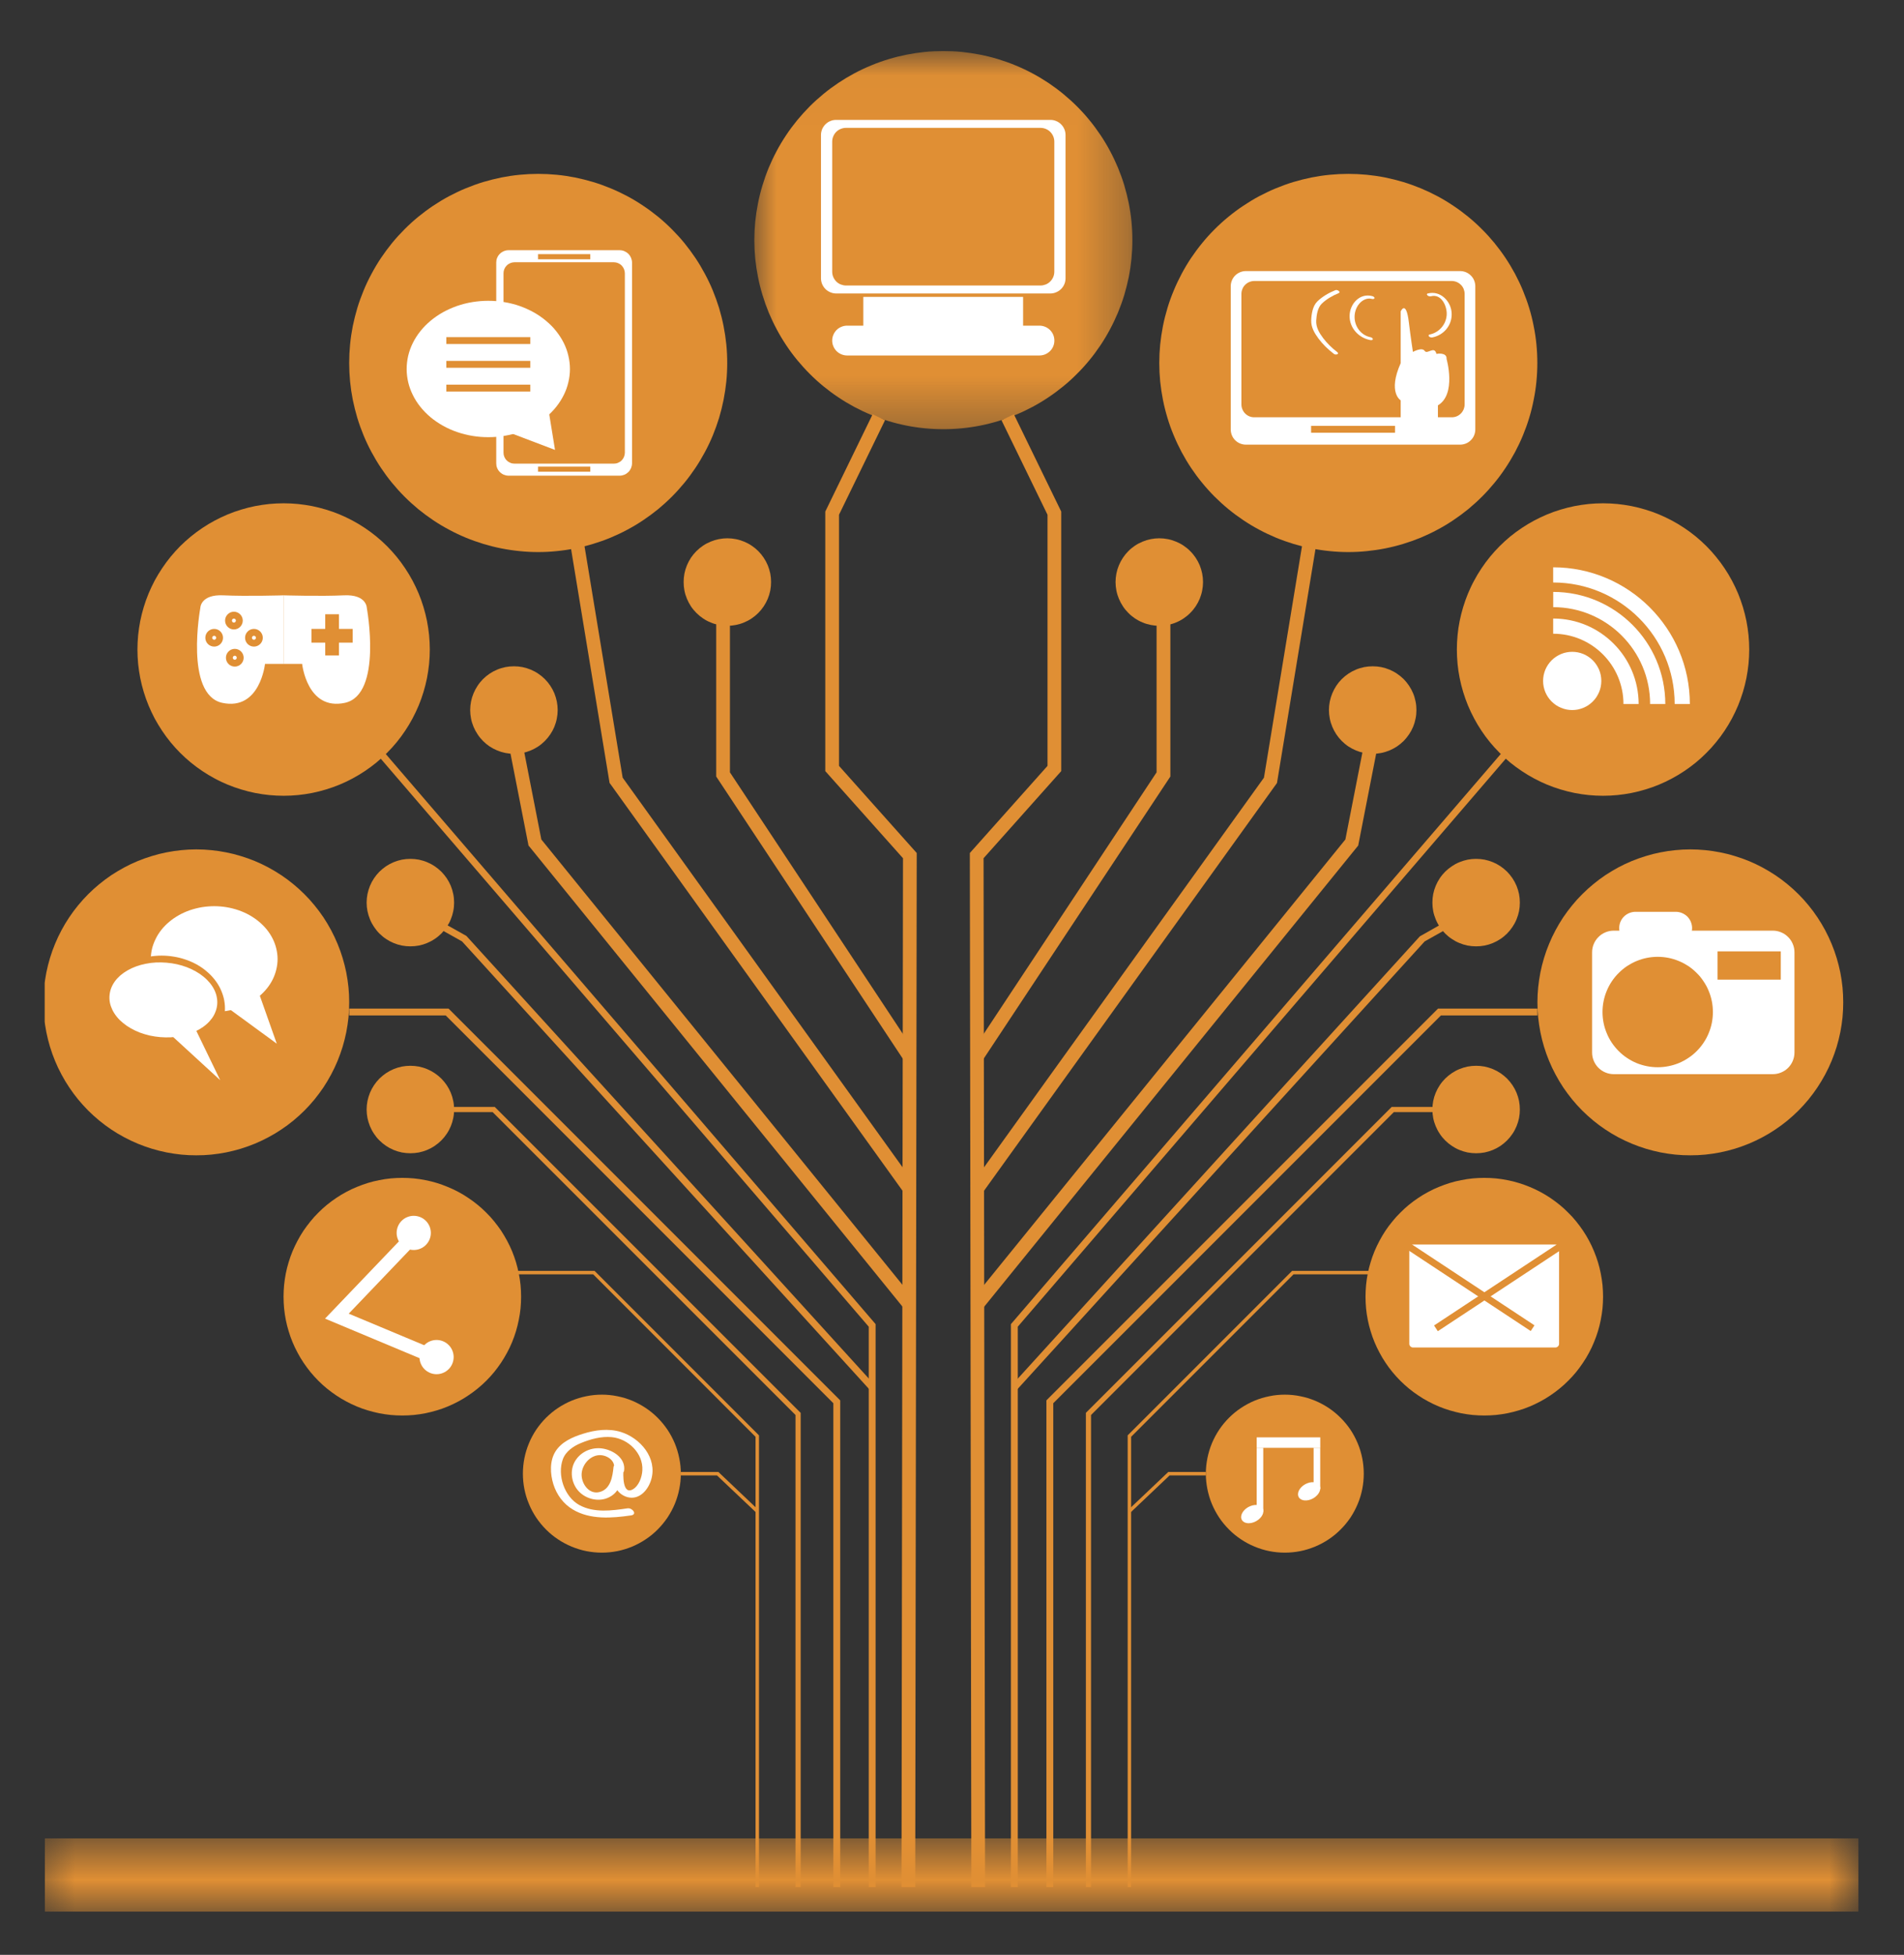 <svg width="38" height="39" viewBox="0 0 38 39" fill="none" xmlns="http://www.w3.org/2000/svg">
<rect x="0" y="0" width="38" height="39" fill="#333333" stroke="none"/>
<g clip-path="url(#clip0_338_622)">
<path d="M29.994 14.994L20.176 26.417V37.647H20.313V26.468L30.098 15.083L29.994 14.994Z" fill="#E08F34"/>
<path d="M30.684 20.122H28.7L20.884 27.938V37.647H21.021V27.995L28.758 20.259H30.684V20.122Z" fill="#E08F34"/>
<path d="M28.866 22.084H27.775L21.672 28.187V37.646H21.775V28.23L27.818 22.187H28.866V22.084Z" fill="#E08F34"/>
<path d="M27.532 25.355H25.787L22.506 28.636V37.647H22.575V28.665L25.816 25.424H27.532V25.355Z" fill="#E08F34"/>
<path d="M24.067 29.366H23.317L22.517 30.125L22.564 30.174L23.343 29.435H24.067V29.366Z" fill="#E08F34"/>
<path d="M28.907 18.358L28.338 18.68L20.195 27.634L20.296 27.726L28.433 18.782L28.974 18.478L28.907 18.358Z" fill="#E08F34"/>
<path d="M27.263 14.644L26.851 16.748L19.388 25.946L19.602 26.119L27.107 16.869L27.532 14.696L27.263 14.644Z" fill="#E08F34"/>
<path d="M20.235 8.265L19.988 8.384L20.906 10.269V15.28L19.356 17.018V17.07L19.386 37.646H19.66L19.63 17.122L21.18 15.384V10.206L20.235 8.265Z" fill="#E08F34"/>
<path d="M23.358 11.857H23.083V15.409L19.385 21.001L19.612 21.152L23.358 15.492V11.857Z" fill="#E08F34"/>
<path d="M26.015 10.716L25.226 15.515L19.383 23.645L19.604 23.805L25.486 15.621L26.286 10.761L26.015 10.716Z" fill="#E08F34"/>
<path d="M27.218 29.4C27.218 29.503 27.208 29.606 27.188 29.708C27.168 29.809 27.138 29.908 27.098 30.003C27.058 30.099 27.01 30.189 26.953 30.276C26.895 30.361 26.83 30.441 26.756 30.514C26.683 30.588 26.604 30.653 26.518 30.71C26.432 30.768 26.341 30.816 26.245 30.856C26.15 30.895 26.051 30.926 25.95 30.946C25.848 30.966 25.746 30.976 25.642 30.976C25.539 30.976 25.436 30.966 25.335 30.946C25.234 30.926 25.135 30.895 25.039 30.856C24.944 30.816 24.853 30.768 24.767 30.71C24.681 30.653 24.601 30.588 24.528 30.514C24.455 30.441 24.389 30.361 24.332 30.276C24.275 30.189 24.226 30.099 24.186 30.003C24.147 29.908 24.117 29.809 24.097 29.708C24.077 29.606 24.066 29.503 24.066 29.4C24.066 29.297 24.077 29.194 24.097 29.093C24.117 28.991 24.147 28.893 24.186 28.797C24.226 28.701 24.275 28.61 24.332 28.524C24.389 28.439 24.455 28.359 24.528 28.286C24.601 28.213 24.681 28.147 24.767 28.09C24.853 28.033 24.944 27.984 25.039 27.944C25.135 27.905 25.234 27.875 25.335 27.855C25.436 27.834 25.539 27.824 25.642 27.824C25.746 27.824 25.848 27.834 25.95 27.855C26.051 27.875 26.15 27.905 26.245 27.944C26.341 27.984 26.432 28.033 26.518 28.09C26.604 28.147 26.683 28.213 26.756 28.286C26.83 28.359 26.895 28.439 26.953 28.524C27.01 28.61 27.058 28.701 27.098 28.797C27.138 28.893 27.168 28.991 27.188 29.093C27.208 29.194 27.218 29.297 27.218 29.4Z" fill="#E08F34"/>
<path d="M31.994 25.87C31.994 25.947 31.99 26.025 31.983 26.102C31.975 26.179 31.963 26.256 31.948 26.332C31.933 26.408 31.915 26.483 31.892 26.558C31.869 26.632 31.843 26.705 31.813 26.777C31.784 26.849 31.751 26.919 31.714 26.987C31.677 27.056 31.638 27.122 31.594 27.186C31.551 27.251 31.505 27.314 31.456 27.374C31.407 27.433 31.355 27.491 31.299 27.546C31.245 27.601 31.187 27.653 31.127 27.702C31.067 27.751 31.005 27.797 30.941 27.84C30.876 27.884 30.809 27.924 30.741 27.96C30.672 27.997 30.602 28.03 30.531 28.06C30.459 28.09 30.386 28.116 30.311 28.138C30.237 28.16 30.162 28.179 30.086 28.195C30.009 28.21 29.933 28.221 29.856 28.229C29.778 28.236 29.701 28.24 29.623 28.24C29.546 28.24 29.468 28.236 29.391 28.229C29.314 28.221 29.237 28.21 29.161 28.195C29.085 28.179 29.009 28.16 28.935 28.138C28.861 28.116 28.788 28.09 28.716 28.06C28.644 28.03 28.574 27.997 28.506 27.96C28.437 27.924 28.371 27.884 28.306 27.84C28.241 27.797 28.179 27.751 28.119 27.702C28.06 27.653 28.002 27.601 27.947 27.546C27.892 27.491 27.84 27.433 27.791 27.374C27.741 27.314 27.695 27.251 27.652 27.186C27.609 27.122 27.569 27.056 27.533 26.987C27.496 26.919 27.463 26.849 27.433 26.777C27.403 26.705 27.377 26.632 27.355 26.558C27.332 26.483 27.313 26.408 27.298 26.332C27.283 26.256 27.271 26.179 27.264 26.102C27.257 26.025 27.253 25.947 27.253 25.87C27.253 25.792 27.257 25.715 27.264 25.637C27.271 25.56 27.283 25.483 27.298 25.407C27.313 25.331 27.332 25.256 27.355 25.181C27.377 25.107 27.403 25.034 27.433 24.962C27.463 24.891 27.496 24.821 27.533 24.752C27.569 24.684 27.609 24.617 27.652 24.552C27.695 24.488 27.741 24.426 27.791 24.366C27.84 24.305 27.892 24.248 27.947 24.194C28.002 24.138 28.06 24.086 28.119 24.037C28.179 23.988 28.241 23.942 28.306 23.899C28.371 23.855 28.437 23.815 28.506 23.779C28.574 23.742 28.644 23.709 28.716 23.68C28.788 23.65 28.861 23.624 28.935 23.601C29.009 23.578 29.085 23.559 29.161 23.545C29.237 23.529 29.314 23.518 29.391 23.51C29.468 23.503 29.546 23.499 29.623 23.499C29.701 23.499 29.778 23.503 29.856 23.51C29.933 23.518 30.009 23.529 30.086 23.545C30.162 23.559 30.237 23.578 30.311 23.601C30.386 23.624 30.459 23.65 30.531 23.68C30.602 23.709 30.672 23.742 30.741 23.779C30.809 23.815 30.876 23.855 30.941 23.899C31.005 23.942 31.067 23.988 31.127 24.037C31.187 24.086 31.245 24.138 31.299 24.194C31.355 24.248 31.407 24.305 31.456 24.366C31.505 24.426 31.551 24.488 31.594 24.552C31.638 24.617 31.677 24.684 31.714 24.752C31.751 24.821 31.784 24.891 31.813 24.962C31.843 25.034 31.869 25.107 31.892 25.181C31.915 25.256 31.933 25.331 31.948 25.407C31.963 25.483 31.975 25.56 31.983 25.637C31.99 25.715 31.994 25.792 31.994 25.87Z" fill="#E08F34"/>
<path d="M36.787 19.998C36.787 20.098 36.782 20.197 36.773 20.297C36.763 20.396 36.748 20.495 36.729 20.593C36.709 20.691 36.685 20.788 36.656 20.884C36.627 20.979 36.593 21.073 36.555 21.166C36.517 21.258 36.474 21.348 36.427 21.436C36.38 21.524 36.328 21.61 36.273 21.693C36.218 21.776 36.158 21.856 36.095 21.934C36.032 22.011 35.964 22.085 35.894 22.156C35.823 22.227 35.749 22.293 35.672 22.357C35.595 22.42 35.514 22.48 35.431 22.535C35.348 22.591 35.263 22.642 35.174 22.689C35.086 22.736 34.996 22.779 34.904 22.817C34.811 22.855 34.717 22.889 34.622 22.918C34.526 22.947 34.429 22.971 34.331 22.991C34.233 23.01 34.134 23.025 34.035 23.035C33.935 23.045 33.836 23.049 33.736 23.049C33.636 23.049 33.536 23.045 33.437 23.035C33.337 23.025 33.238 23.01 33.141 22.991C33.043 22.971 32.946 22.947 32.85 22.918C32.755 22.889 32.66 22.855 32.568 22.817C32.476 22.779 32.385 22.736 32.297 22.689C32.209 22.642 32.124 22.591 32.04 22.535C31.957 22.48 31.877 22.42 31.8 22.357C31.723 22.293 31.649 22.227 31.578 22.156C31.507 22.085 31.44 22.011 31.377 21.934C31.314 21.856 31.254 21.776 31.198 21.693C31.143 21.61 31.092 21.524 31.045 21.436C30.997 21.348 30.955 21.258 30.917 21.166C30.878 21.073 30.845 20.979 30.816 20.884C30.787 20.788 30.762 20.691 30.743 20.593C30.724 20.495 30.709 20.396 30.699 20.297C30.689 20.197 30.684 20.098 30.684 19.998C30.684 19.898 30.689 19.798 30.699 19.699C30.709 19.599 30.724 19.501 30.743 19.402C30.762 19.304 30.787 19.208 30.816 19.112C30.845 19.016 30.878 18.922 30.917 18.83C30.955 18.738 30.997 18.648 31.045 18.559C31.092 18.471 31.143 18.385 31.198 18.302C31.254 18.219 31.314 18.139 31.377 18.062C31.44 17.984 31.507 17.91 31.578 17.84C31.649 17.769 31.723 17.702 31.8 17.639C31.877 17.575 31.957 17.516 32.04 17.46C32.124 17.405 32.209 17.354 32.297 17.306C32.385 17.259 32.476 17.216 32.568 17.178C32.66 17.14 32.755 17.107 32.85 17.078C32.946 17.048 33.043 17.024 33.141 17.005C33.238 16.985 33.337 16.971 33.437 16.961C33.536 16.951 33.636 16.946 33.736 16.946C33.836 16.946 33.935 16.951 34.035 16.961C34.134 16.971 34.233 16.985 34.331 17.005C34.429 17.024 34.526 17.048 34.621 17.078C34.717 17.107 34.811 17.14 34.904 17.178C34.996 17.216 35.086 17.259 35.174 17.306C35.263 17.354 35.348 17.405 35.431 17.46C35.514 17.516 35.595 17.575 35.672 17.639C35.749 17.702 35.823 17.769 35.894 17.84C35.964 17.91 36.032 17.984 36.095 18.062C36.158 18.139 36.218 18.219 36.273 18.302C36.328 18.385 36.38 18.471 36.427 18.559C36.474 18.648 36.517 18.738 36.555 18.83C36.593 18.922 36.627 19.016 36.656 19.112C36.685 19.208 36.709 19.304 36.729 19.402C36.748 19.501 36.763 19.599 36.773 19.699C36.782 19.798 36.787 19.898 36.787 19.998Z" fill="#E08F34"/>
<path d="M34.911 12.959C34.911 13.054 34.906 13.149 34.897 13.245C34.887 13.339 34.873 13.434 34.855 13.528C34.836 13.621 34.813 13.714 34.785 13.806C34.757 13.897 34.725 13.986 34.689 14.075C34.652 14.163 34.611 14.249 34.566 14.334C34.521 14.418 34.472 14.5 34.419 14.579C34.366 14.659 34.309 14.736 34.248 14.809C34.188 14.883 34.124 14.954 34.056 15.021C33.989 15.089 33.918 15.153 33.844 15.214C33.77 15.274 33.694 15.331 33.614 15.384C33.535 15.437 33.453 15.486 33.369 15.531C33.284 15.577 33.198 15.617 33.11 15.654C33.022 15.69 32.932 15.723 32.84 15.75C32.749 15.778 32.657 15.801 32.562 15.82C32.469 15.838 32.375 15.853 32.279 15.862C32.184 15.871 32.089 15.876 31.993 15.876C31.898 15.876 31.802 15.871 31.707 15.862C31.613 15.853 31.518 15.838 31.424 15.82C31.331 15.801 31.238 15.778 31.147 15.75C31.055 15.723 30.965 15.69 30.877 15.654C30.789 15.617 30.703 15.577 30.618 15.531C30.534 15.486 30.452 15.437 30.373 15.384C30.293 15.331 30.216 15.274 30.142 15.214C30.069 15.153 29.998 15.089 29.931 15.021C29.863 14.954 29.799 14.883 29.738 14.809C29.677 14.736 29.621 14.659 29.568 14.579C29.515 14.5 29.465 14.418 29.421 14.334C29.375 14.249 29.335 14.163 29.298 14.075C29.262 13.986 29.229 13.897 29.202 13.806C29.174 13.714 29.151 13.621 29.132 13.528C29.113 13.434 29.099 13.339 29.09 13.245C29.081 13.149 29.076 13.054 29.076 12.959C29.076 12.863 29.081 12.768 29.09 12.672C29.099 12.577 29.113 12.483 29.132 12.389C29.151 12.296 29.174 12.203 29.202 12.111C29.229 12.02 29.262 11.93 29.298 11.842C29.335 11.754 29.375 11.667 29.421 11.583C29.465 11.499 29.515 11.417 29.568 11.338C29.621 11.258 29.677 11.182 29.738 11.108C29.799 11.034 29.863 10.963 29.931 10.895C29.998 10.828 30.069 10.764 30.142 10.703C30.216 10.643 30.293 10.586 30.373 10.533C30.452 10.48 30.534 10.431 30.618 10.386C30.703 10.341 30.789 10.3 30.877 10.263C30.965 10.226 31.055 10.195 31.147 10.167C31.238 10.139 31.331 10.116 31.424 10.097C31.518 10.079 31.613 10.065 31.707 10.055C31.802 10.046 31.898 10.041 31.993 10.041C32.089 10.041 32.184 10.046 32.279 10.055C32.375 10.065 32.469 10.079 32.562 10.097C32.657 10.116 32.749 10.139 32.84 10.167C32.932 10.195 33.022 10.226 33.11 10.263C33.198 10.3 33.284 10.341 33.369 10.386C33.453 10.431 33.535 10.48 33.614 10.533C33.694 10.586 33.77 10.643 33.844 10.703C33.918 10.764 33.989 10.828 34.056 10.895C34.124 10.963 34.188 11.034 34.248 11.108C34.309 11.182 34.366 11.258 34.419 11.338C34.472 11.417 34.521 11.499 34.566 11.583C34.611 11.667 34.652 11.754 34.689 11.842C34.725 11.93 34.757 12.02 34.785 12.111C34.813 12.203 34.836 12.296 34.855 12.389C34.873 12.483 34.887 12.577 34.897 12.672C34.906 12.768 34.911 12.863 34.911 12.959Z" fill="#E08F34"/>
<path d="M30.682 7.241C30.682 7.365 30.676 7.488 30.664 7.611C30.652 7.734 30.634 7.856 30.609 7.977C30.586 8.098 30.556 8.218 30.52 8.336C30.484 8.455 30.442 8.571 30.395 8.685C30.348 8.799 30.295 8.911 30.237 9.02C30.178 9.128 30.115 9.234 30.046 9.337C29.978 9.44 29.904 9.539 29.826 9.634C29.747 9.73 29.665 9.822 29.577 9.909C29.49 9.996 29.398 10.079 29.303 10.158C29.207 10.236 29.108 10.309 29.005 10.378C28.903 10.447 28.797 10.51 28.688 10.568C28.579 10.627 28.467 10.679 28.354 10.727C28.239 10.774 28.123 10.815 28.005 10.851C27.887 10.887 27.767 10.917 27.646 10.941C27.525 10.965 27.402 10.983 27.28 10.995C27.156 11.008 27.033 11.014 26.91 11.014C26.786 11.014 26.663 11.008 26.54 10.995C26.417 10.983 26.295 10.965 26.174 10.941C26.052 10.917 25.933 10.887 25.814 10.851C25.696 10.815 25.58 10.774 25.466 10.727C25.352 10.679 25.241 10.627 25.131 10.568C25.022 10.51 24.917 10.447 24.814 10.378C24.711 10.309 24.612 10.236 24.517 10.158C24.421 10.079 24.33 9.996 24.242 9.909C24.155 9.822 24.072 9.73 23.994 9.634C23.915 9.539 23.842 9.44 23.773 9.337C23.704 9.234 23.641 9.128 23.583 9.02C23.525 8.911 23.472 8.799 23.425 8.685C23.377 8.571 23.335 8.455 23.3 8.336C23.264 8.218 23.234 8.098 23.21 7.977C23.186 7.856 23.168 7.734 23.155 7.611C23.143 7.488 23.137 7.365 23.137 7.241C23.137 7.118 23.143 6.994 23.155 6.872C23.168 6.748 23.186 6.627 23.21 6.505C23.234 6.384 23.264 6.265 23.3 6.146C23.335 6.028 23.377 5.912 23.425 5.798C23.472 5.683 23.525 5.572 23.583 5.463C23.641 5.354 23.704 5.248 23.773 5.145C23.842 5.043 23.915 4.944 23.994 4.848C24.072 4.752 24.155 4.661 24.242 4.574C24.33 4.486 24.421 4.403 24.517 4.325C24.612 4.247 24.711 4.173 24.814 4.105C24.917 4.036 25.022 3.972 25.131 3.914C25.241 3.856 25.352 3.803 25.466 3.756C25.58 3.709 25.696 3.667 25.814 3.631C25.933 3.596 26.052 3.566 26.174 3.541C26.295 3.517 26.417 3.499 26.54 3.487C26.663 3.475 26.786 3.469 26.91 3.469C27.033 3.469 27.156 3.475 27.28 3.487C27.402 3.499 27.525 3.517 27.646 3.541C27.767 3.566 27.887 3.596 28.005 3.631C28.123 3.667 28.239 3.709 28.354 3.756C28.467 3.803 28.579 3.856 28.688 3.914C28.797 3.972 28.903 4.036 29.005 4.105C29.108 4.173 29.207 4.247 29.303 4.325C29.398 4.403 29.49 4.486 29.577 4.574C29.665 4.661 29.747 4.752 29.826 4.848C29.904 4.944 29.978 5.043 30.046 5.145C30.115 5.248 30.178 5.354 30.237 5.463C30.295 5.572 30.348 5.683 30.395 5.798C30.442 5.912 30.484 6.028 30.52 6.146C30.556 6.265 30.586 6.384 30.609 6.505C30.634 6.627 30.652 6.748 30.664 6.872C30.676 6.994 30.682 7.118 30.682 7.241Z" fill="#E08F34"/>
<path d="M24.01 11.612C24.01 11.669 24.004 11.726 23.993 11.782C23.982 11.839 23.965 11.893 23.944 11.946C23.922 11.999 23.895 12.049 23.863 12.097C23.831 12.145 23.795 12.189 23.754 12.229C23.714 12.27 23.67 12.306 23.622 12.338C23.575 12.37 23.524 12.397 23.471 12.418C23.418 12.441 23.364 12.457 23.308 12.468C23.251 12.479 23.195 12.485 23.137 12.485C23.08 12.485 23.023 12.479 22.967 12.468C22.911 12.457 22.856 12.441 22.803 12.418C22.75 12.397 22.7 12.37 22.652 12.338C22.605 12.306 22.56 12.27 22.52 12.229C22.48 12.189 22.443 12.145 22.412 12.097C22.38 12.049 22.353 11.999 22.331 11.946C22.309 11.893 22.292 11.839 22.281 11.782C22.27 11.726 22.264 11.669 22.264 11.612C22.264 11.555 22.27 11.498 22.281 11.442C22.292 11.386 22.309 11.331 22.331 11.278C22.353 11.225 22.38 11.175 22.412 11.127C22.443 11.08 22.48 11.035 22.52 10.995C22.56 10.954 22.605 10.918 22.652 10.886C22.7 10.854 22.75 10.828 22.803 10.806C22.856 10.784 22.911 10.767 22.967 10.756C23.023 10.745 23.08 10.739 23.137 10.739C23.195 10.739 23.251 10.745 23.308 10.756C23.364 10.767 23.418 10.784 23.471 10.806C23.524 10.828 23.575 10.854 23.622 10.886C23.67 10.918 23.714 10.954 23.754 10.995C23.795 11.035 23.831 11.08 23.863 11.127C23.895 11.175 23.922 11.225 23.944 11.278C23.965 11.331 23.982 11.386 23.993 11.442C24.004 11.498 24.01 11.555 24.01 11.612Z" fill="#E08F34"/>
<path d="M28.269 14.166C28.269 14.223 28.264 14.28 28.252 14.336C28.241 14.393 28.225 14.447 28.203 14.5C28.181 14.553 28.154 14.603 28.122 14.65C28.09 14.698 28.054 14.742 28.014 14.783C27.973 14.823 27.929 14.86 27.881 14.892C27.834 14.923 27.783 14.95 27.73 14.972C27.677 14.994 27.623 15.011 27.567 15.022C27.511 15.033 27.454 15.039 27.396 15.039C27.339 15.039 27.282 15.033 27.226 15.022C27.17 15.011 27.115 14.994 27.062 14.972C27.009 14.95 26.959 14.923 26.911 14.892C26.863 14.86 26.82 14.823 26.779 14.783C26.738 14.742 26.702 14.698 26.67 14.65C26.639 14.603 26.612 14.553 26.59 14.5C26.568 14.447 26.551 14.393 26.54 14.336C26.529 14.28 26.523 14.223 26.523 14.166C26.523 14.108 26.529 14.052 26.54 13.995C26.551 13.94 26.568 13.885 26.59 13.832C26.612 13.779 26.639 13.729 26.67 13.681C26.702 13.633 26.738 13.589 26.779 13.548C26.82 13.508 26.863 13.472 26.911 13.44C26.959 13.408 27.009 13.381 27.062 13.359C27.115 13.337 27.17 13.321 27.226 13.309C27.282 13.298 27.339 13.293 27.396 13.293C27.454 13.293 27.511 13.298 27.567 13.309C27.623 13.321 27.677 13.337 27.73 13.359C27.783 13.381 27.834 13.408 27.881 13.44C27.929 13.472 27.973 13.508 28.014 13.548C28.054 13.589 28.09 13.633 28.122 13.681C28.154 13.729 28.181 13.779 28.203 13.832C28.225 13.885 28.241 13.94 28.252 13.995C28.264 14.052 28.269 14.108 28.269 14.166Z" fill="#E08F34"/>
<path d="M30.333 18.008C30.333 18.065 30.328 18.121 30.317 18.178C30.305 18.234 30.289 18.288 30.267 18.341C30.245 18.395 30.218 18.445 30.186 18.492C30.154 18.54 30.118 18.584 30.078 18.625C30.037 18.665 29.993 18.702 29.946 18.733C29.898 18.765 29.848 18.792 29.795 18.814C29.742 18.836 29.687 18.853 29.631 18.864C29.575 18.875 29.518 18.88 29.46 18.88C29.403 18.88 29.347 18.875 29.29 18.864C29.234 18.853 29.18 18.836 29.127 18.814C29.073 18.792 29.023 18.765 28.976 18.733C28.928 18.702 28.884 18.665 28.843 18.625C28.803 18.584 28.766 18.54 28.735 18.492C28.703 18.445 28.676 18.395 28.654 18.341C28.632 18.288 28.615 18.234 28.604 18.178C28.593 18.121 28.588 18.065 28.588 18.008C28.588 17.95 28.593 17.893 28.604 17.837C28.615 17.781 28.632 17.726 28.654 17.673C28.676 17.62 28.703 17.57 28.735 17.522C28.766 17.475 28.803 17.431 28.843 17.39C28.884 17.35 28.928 17.314 28.976 17.282C29.023 17.25 29.073 17.223 29.127 17.201C29.18 17.179 29.234 17.163 29.29 17.151C29.347 17.14 29.403 17.135 29.46 17.135C29.518 17.135 29.575 17.14 29.631 17.151C29.687 17.163 29.742 17.179 29.795 17.201C29.848 17.223 29.898 17.25 29.946 17.282C29.993 17.314 30.037 17.35 30.078 17.39C30.118 17.431 30.154 17.475 30.186 17.522C30.218 17.57 30.245 17.62 30.267 17.673C30.289 17.726 30.305 17.781 30.317 17.837C30.328 17.893 30.333 17.95 30.333 18.008Z" fill="#E08F34"/>
<path d="M30.333 22.136C30.333 22.193 30.328 22.249 30.317 22.306C30.305 22.362 30.289 22.416 30.267 22.469C30.245 22.522 30.218 22.573 30.186 22.62C30.154 22.668 30.118 22.712 30.078 22.752C30.037 22.793 29.993 22.829 29.946 22.861C29.898 22.893 29.848 22.92 29.795 22.942C29.742 22.964 29.687 22.98 29.631 22.992C29.575 23.002 29.518 23.008 29.46 23.008C29.403 23.008 29.347 23.002 29.29 22.992C29.234 22.98 29.18 22.964 29.127 22.942C29.073 22.92 29.023 22.893 28.976 22.861C28.928 22.829 28.884 22.793 28.843 22.752C28.803 22.712 28.766 22.668 28.735 22.62C28.703 22.573 28.676 22.522 28.654 22.469C28.632 22.416 28.615 22.362 28.604 22.306C28.593 22.249 28.588 22.193 28.588 22.136C28.588 22.078 28.593 22.021 28.604 21.965C28.615 21.909 28.632 21.854 28.654 21.801C28.676 21.748 28.703 21.698 28.735 21.65C28.766 21.603 28.803 21.559 28.843 21.518C28.884 21.478 28.928 21.442 28.976 21.41C29.023 21.378 29.073 21.351 29.127 21.329C29.18 21.307 29.234 21.291 29.29 21.279C29.347 21.268 29.403 21.263 29.46 21.263C29.518 21.263 29.575 21.268 29.631 21.279C29.687 21.291 29.742 21.307 29.795 21.329C29.848 21.351 29.898 21.378 29.946 21.41C29.993 21.442 30.037 21.478 30.078 21.518C30.118 21.559 30.154 21.603 30.186 21.65C30.218 21.698 30.245 21.748 30.267 21.801C30.289 21.854 30.305 21.909 30.317 21.965C30.328 22.021 30.333 22.078 30.333 22.136Z" fill="#E08F34"/>
<path d="M7.657 14.994L7.553 15.083L17.338 26.468V37.647H17.475V26.417L17.459 26.398L7.657 14.994Z" fill="#E08F34"/>
<path d="M8.952 20.122H6.969V20.259H8.896L16.632 27.995V37.647H16.769V27.938L8.952 20.122Z" fill="#E08F34"/>
<path d="M9.875 22.084H8.785V22.187H9.832L15.877 28.23V37.646H15.98V28.187L15.964 28.172L9.875 22.084Z" fill="#E08F34"/>
<path d="M11.867 25.355H10.122V25.424H11.839L15.079 28.665V37.647H15.148V28.636L11.867 25.355Z" fill="#E08F34"/>
<path d="M14.337 29.366H13.588V29.435H14.309L15.089 30.174L15.137 30.125L14.337 29.366Z" fill="#E08F34"/>
<path d="M8.748 18.358L8.68 18.478L9.222 18.782L17.357 27.726L17.459 27.634L9.308 18.672L8.748 18.358Z" fill="#E08F34"/>
<path d="M10.392 14.644L10.122 14.696L10.548 16.869L10.57 16.895L18.053 26.119L18.265 25.946L10.804 16.748L10.392 14.644Z" fill="#E08F34"/>
<path d="M17.416 8.265L16.471 10.206V15.384L18.022 17.122L17.992 37.646H18.266L18.296 17.018L16.745 15.28V10.269L17.663 8.384L17.416 8.265Z" fill="#E08F34"/>
<path d="M14.568 11.857H14.294V15.492L18.038 21.152L18.267 21.001L14.568 15.409V11.857Z" fill="#E08F34"/>
<path d="M11.636 10.716L11.366 10.761L12.166 15.621L12.186 15.647L18.048 23.805L18.27 23.645L12.427 15.515L11.636 10.716Z" fill="#E08F34"/>
<path d="M13.588 29.4C13.588 29.503 13.578 29.606 13.557 29.708C13.537 29.809 13.507 29.908 13.468 30.003C13.428 30.099 13.379 30.189 13.322 30.276C13.264 30.361 13.199 30.441 13.126 30.514C13.053 30.588 12.973 30.653 12.887 30.71C12.801 30.768 12.71 30.816 12.615 30.856C12.519 30.895 12.421 30.926 12.319 30.946C12.218 30.966 12.115 30.976 12.012 30.976C11.908 30.976 11.806 30.966 11.704 30.946C11.603 30.926 11.504 30.895 11.409 30.856C11.313 30.816 11.222 30.768 11.136 30.71C11.05 30.653 10.971 30.588 10.897 30.514C10.824 30.441 10.759 30.361 10.701 30.276C10.644 30.189 10.595 30.099 10.556 30.003C10.516 29.908 10.486 29.809 10.466 29.708C10.446 29.606 10.436 29.503 10.436 29.4C10.436 29.297 10.446 29.194 10.466 29.093C10.486 28.991 10.516 28.893 10.556 28.797C10.595 28.701 10.644 28.61 10.701 28.524C10.759 28.439 10.824 28.359 10.897 28.286C10.971 28.213 11.05 28.147 11.136 28.09C11.222 28.033 11.313 27.984 11.409 27.944C11.504 27.905 11.603 27.875 11.704 27.855C11.806 27.834 11.908 27.824 12.012 27.824C12.115 27.824 12.218 27.834 12.319 27.855C12.421 27.875 12.519 27.905 12.615 27.944C12.71 27.984 12.801 28.033 12.887 28.09C12.973 28.147 13.053 28.213 13.126 28.286C13.199 28.359 13.264 28.439 13.322 28.524C13.379 28.61 13.428 28.701 13.468 28.797C13.507 28.893 13.537 28.991 13.557 29.093C13.578 29.194 13.588 29.297 13.588 29.4Z" fill="#E08F34"/>
<path d="M10.4 25.87C10.4 25.947 10.396 26.025 10.389 26.102C10.381 26.179 10.37 26.256 10.354 26.332C10.339 26.408 10.32 26.483 10.298 26.558C10.276 26.632 10.249 26.705 10.22 26.777C10.19 26.849 10.157 26.919 10.12 26.987C10.083 27.056 10.043 27.122 10.001 27.186C9.957 27.251 9.911 27.314 9.862 27.374C9.813 27.433 9.761 27.491 9.706 27.546C9.651 27.601 9.593 27.653 9.533 27.702C9.473 27.751 9.411 27.797 9.346 27.84C9.282 27.884 9.215 27.924 9.147 27.96C9.078 27.997 9.008 28.03 8.936 28.06C8.865 28.09 8.792 28.116 8.718 28.138C8.643 28.16 8.568 28.179 8.492 28.195C8.416 28.21 8.339 28.221 8.262 28.229C8.185 28.236 8.107 28.24 8.03 28.24C7.952 28.24 7.875 28.236 7.797 28.229C7.72 28.221 7.643 28.21 7.567 28.195C7.491 28.179 7.416 28.16 7.341 28.138C7.267 28.116 7.194 28.09 7.122 28.06C7.051 28.03 6.98 27.997 6.912 27.96C6.844 27.924 6.777 27.884 6.712 27.84C6.648 27.797 6.585 27.751 6.525 27.702C6.465 27.653 6.408 27.601 6.353 27.546C6.298 27.491 6.246 27.433 6.197 27.374C6.148 27.314 6.102 27.251 6.058 27.186C6.015 27.122 5.975 27.056 5.939 26.987C5.902 26.919 5.869 26.849 5.839 26.777C5.809 26.705 5.783 26.632 5.761 26.558C5.738 26.483 5.719 26.408 5.704 26.332C5.689 26.256 5.678 26.179 5.67 26.102C5.663 26.025 5.659 25.947 5.659 25.87C5.659 25.792 5.663 25.715 5.67 25.637C5.678 25.56 5.689 25.483 5.704 25.407C5.719 25.331 5.738 25.256 5.761 25.181C5.783 25.107 5.809 25.034 5.839 24.962C5.869 24.891 5.902 24.821 5.939 24.752C5.975 24.684 6.015 24.617 6.058 24.552C6.102 24.488 6.148 24.426 6.197 24.366C6.246 24.305 6.298 24.248 6.353 24.194C6.408 24.138 6.465 24.086 6.525 24.037C6.585 23.988 6.648 23.942 6.712 23.899C6.777 23.855 6.844 23.815 6.912 23.779C6.98 23.742 7.051 23.709 7.122 23.68C7.194 23.65 7.267 23.624 7.341 23.601C7.416 23.578 7.491 23.559 7.567 23.545C7.643 23.529 7.72 23.518 7.797 23.51C7.875 23.503 7.952 23.499 8.03 23.499C8.107 23.499 8.185 23.503 8.262 23.51C8.339 23.518 8.416 23.529 8.492 23.545C8.568 23.559 8.643 23.578 8.718 23.601C8.792 23.624 8.865 23.65 8.936 23.68C9.008 23.709 9.078 23.742 9.147 23.779C9.215 23.815 9.282 23.855 9.346 23.899C9.411 23.942 9.473 23.988 9.533 24.037C9.593 24.086 9.651 24.138 9.706 24.194C9.761 24.248 9.813 24.305 9.862 24.366C9.911 24.426 9.957 24.488 10.001 24.552C10.043 24.617 10.083 24.684 10.12 24.752C10.157 24.821 10.19 24.891 10.22 24.962C10.249 25.034 10.276 25.107 10.298 25.181C10.32 25.256 10.339 25.331 10.354 25.407C10.37 25.483 10.381 25.56 10.389 25.637C10.396 25.715 10.4 25.792 10.4 25.87Z" fill="#E08F34"/>
<path d="M6.969 19.998C6.969 20.098 6.965 20.197 6.955 20.297C6.945 20.396 6.93 20.495 6.911 20.593C6.891 20.691 6.867 20.788 6.838 20.884C6.809 20.979 6.775 21.073 6.737 21.166C6.699 21.258 6.656 21.348 6.609 21.436C6.562 21.524 6.511 21.61 6.456 21.693C6.4 21.776 6.34 21.856 6.277 21.934C6.214 22.011 6.146 22.085 6.076 22.156C6.005 22.227 5.931 22.293 5.854 22.357C5.777 22.42 5.697 22.48 5.613 22.535C5.53 22.591 5.445 22.642 5.356 22.689C5.268 22.736 5.178 22.779 5.086 22.817C4.994 22.855 4.899 22.889 4.804 22.918C4.708 22.947 4.611 22.971 4.513 22.991C4.415 23.01 4.317 23.025 4.217 23.035C4.118 23.045 4.018 23.049 3.918 23.049C3.818 23.049 3.718 23.045 3.619 23.035C3.52 23.025 3.421 23.01 3.323 22.991C3.225 22.971 3.128 22.947 3.032 22.918C2.937 22.889 2.843 22.855 2.75 22.817C2.658 22.779 2.567 22.736 2.48 22.689C2.391 22.642 2.306 22.591 2.222 22.535C2.14 22.48 2.059 22.42 1.982 22.357C1.905 22.293 1.831 22.227 1.76 22.156C1.69 22.085 1.623 22.011 1.559 21.934C1.496 21.856 1.436 21.776 1.381 21.693C1.325 21.61 1.274 21.524 1.227 21.436C1.179 21.348 1.137 21.258 1.099 21.166C1.06 21.073 1.027 20.979 0.998 20.884C0.969 20.788 0.945 20.691 0.925 20.593C0.906 20.495 0.891 20.396 0.881 20.297C0.871 20.197 0.866 20.098 0.866 19.998C0.866 19.898 0.871 19.798 0.881 19.699C0.891 19.599 0.906 19.501 0.925 19.402C0.945 19.304 0.969 19.208 0.998 19.112C1.027 19.016 1.06 18.922 1.099 18.83C1.137 18.738 1.179 18.648 1.227 18.559C1.274 18.471 1.325 18.385 1.381 18.302C1.436 18.219 1.496 18.139 1.559 18.062C1.623 17.984 1.69 17.91 1.76 17.84C1.831 17.769 1.905 17.702 1.982 17.639C2.059 17.575 2.14 17.516 2.222 17.46C2.306 17.405 2.391 17.354 2.48 17.306C2.567 17.259 2.658 17.216 2.75 17.178C2.843 17.14 2.937 17.107 3.032 17.078C3.128 17.048 3.225 17.024 3.323 17.005C3.421 16.985 3.52 16.971 3.619 16.961C3.718 16.951 3.818 16.946 3.918 16.946C4.018 16.946 4.118 16.951 4.217 16.961C4.317 16.971 4.415 16.985 4.513 17.005C4.611 17.024 4.708 17.048 4.804 17.078C4.899 17.107 4.994 17.14 5.086 17.178C5.178 17.216 5.268 17.259 5.356 17.306C5.445 17.354 5.53 17.405 5.613 17.46C5.697 17.516 5.777 17.575 5.854 17.639C5.931 17.702 6.005 17.769 6.076 17.84C6.146 17.91 6.214 17.984 6.277 18.062C6.34 18.139 6.4 18.219 6.456 18.302C6.511 18.385 6.562 18.471 6.609 18.559C6.656 18.648 6.699 18.738 6.737 18.83C6.775 18.922 6.809 19.016 6.838 19.112C6.867 19.208 6.891 19.304 6.911 19.402C6.93 19.501 6.945 19.599 6.955 19.699C6.965 19.798 6.969 19.898 6.969 19.998Z" fill="#E08F34"/>
<path d="M8.578 12.959C8.578 13.054 8.573 13.149 8.564 13.245C8.554 13.339 8.54 13.434 8.522 13.528C8.503 13.621 8.48 13.714 8.452 13.806C8.425 13.897 8.392 13.986 8.356 14.075C8.319 14.163 8.278 14.249 8.233 14.334C8.188 14.418 8.139 14.5 8.086 14.579C8.033 14.659 7.976 14.736 7.916 14.809C7.855 14.883 7.791 14.954 7.723 15.021C7.656 15.089 7.585 15.153 7.511 15.214C7.438 15.274 7.36 15.331 7.281 15.384C7.202 15.437 7.12 15.486 7.036 15.531C6.951 15.577 6.865 15.617 6.777 15.654C6.688 15.69 6.599 15.723 6.507 15.75C6.416 15.778 6.323 15.801 6.23 15.82C6.136 15.838 6.041 15.853 5.946 15.862C5.851 15.871 5.756 15.876 5.661 15.876C5.565 15.876 5.47 15.871 5.374 15.862C5.279 15.853 5.185 15.838 5.091 15.82C4.997 15.801 4.905 15.778 4.814 15.75C4.722 15.723 4.632 15.69 4.544 15.654C4.456 15.617 4.369 15.577 4.285 15.531C4.201 15.486 4.119 15.437 4.04 15.384C3.96 15.331 3.884 15.274 3.81 15.214C3.736 15.153 3.665 15.089 3.597 15.021C3.53 14.954 3.466 14.883 3.405 14.809C3.345 14.736 3.288 14.659 3.235 14.579C3.182 14.5 3.133 14.418 3.087 14.334C3.043 14.249 3.002 14.163 2.965 14.075C2.928 13.986 2.897 13.897 2.869 13.806C2.841 13.714 2.818 13.621 2.799 13.528C2.781 13.434 2.767 13.339 2.757 13.245C2.748 13.149 2.743 13.054 2.743 12.959C2.743 12.863 2.748 12.768 2.757 12.672C2.767 12.577 2.781 12.483 2.799 12.389C2.818 12.296 2.841 12.203 2.869 12.111C2.897 12.02 2.928 11.93 2.965 11.842C3.002 11.754 3.043 11.667 3.087 11.583C3.133 11.499 3.182 11.417 3.235 11.338C3.288 11.258 3.345 11.182 3.405 11.108C3.466 11.034 3.53 10.963 3.597 10.895C3.665 10.828 3.736 10.764 3.81 10.703C3.884 10.643 3.96 10.586 4.04 10.533C4.119 10.48 4.201 10.431 4.285 10.386C4.369 10.341 4.456 10.3 4.544 10.263C4.632 10.226 4.722 10.195 4.814 10.167C4.905 10.139 4.997 10.116 5.091 10.097C5.185 10.079 5.279 10.065 5.374 10.055C5.47 10.046 5.565 10.041 5.661 10.041C5.756 10.041 5.851 10.046 5.946 10.055C6.041 10.065 6.136 10.079 6.23 10.097C6.323 10.116 6.416 10.139 6.507 10.167C6.599 10.195 6.688 10.226 6.777 10.263C6.865 10.3 6.951 10.341 7.036 10.386C7.12 10.431 7.202 10.48 7.281 10.533C7.36 10.586 7.438 10.643 7.511 10.703C7.585 10.764 7.656 10.828 7.723 10.895C7.791 10.963 7.855 11.034 7.916 11.108C7.976 11.182 8.033 11.258 8.086 11.338C8.139 11.417 8.188 11.499 8.233 11.583C8.278 11.667 8.319 11.754 8.356 11.842C8.392 11.93 8.425 12.02 8.452 12.111C8.48 12.203 8.503 12.296 8.522 12.389C8.54 12.483 8.554 12.577 8.564 12.672C8.573 12.768 8.578 12.863 8.578 12.959Z" fill="#E08F34"/>
<path d="M14.514 7.241C14.514 7.365 14.508 7.488 14.496 7.611C14.483 7.734 14.465 7.856 14.441 7.977C14.417 8.098 14.387 8.218 14.352 8.336C14.315 8.455 14.274 8.571 14.227 8.685C14.18 8.799 14.127 8.911 14.068 9.02C14.01 9.128 13.947 9.234 13.878 9.337C13.809 9.44 13.736 9.539 13.658 9.634C13.579 9.73 13.496 9.822 13.409 9.909C13.322 9.996 13.23 10.079 13.135 10.158C13.039 10.236 12.94 10.309 12.837 10.378C12.735 10.447 12.629 10.51 12.52 10.568C12.411 10.627 12.299 10.679 12.185 10.727C12.071 10.774 11.955 10.815 11.836 10.851C11.718 10.887 11.598 10.917 11.477 10.941C11.356 10.965 11.234 10.983 11.111 10.995C10.988 11.008 10.865 11.014 10.741 11.014C10.618 11.014 10.494 11.008 10.372 10.995C10.249 10.983 10.127 10.965 10.006 10.941C9.884 10.917 9.765 10.887 9.646 10.851C9.528 10.815 9.412 10.774 9.298 10.727C9.183 10.679 9.072 10.627 8.963 10.568C8.854 10.51 8.748 10.447 8.645 10.378C8.543 10.309 8.444 10.236 8.348 10.158C8.253 10.079 8.161 9.996 8.074 9.909C7.987 9.822 7.904 9.73 7.825 9.634C7.747 9.539 7.674 9.44 7.605 9.337C7.536 9.234 7.473 9.128 7.415 9.02C7.356 8.911 7.303 8.799 7.256 8.685C7.209 8.571 7.167 8.455 7.131 8.336C7.096 8.218 7.066 8.098 7.041 7.977C7.017 7.856 6.999 7.734 6.987 7.611C6.975 7.488 6.969 7.365 6.969 7.241C6.969 7.118 6.975 6.994 6.987 6.872C6.999 6.748 7.017 6.627 7.041 6.505C7.066 6.384 7.096 6.265 7.131 6.146C7.167 6.028 7.209 5.912 7.256 5.798C7.303 5.683 7.356 5.572 7.415 5.463C7.473 5.354 7.536 5.248 7.605 5.145C7.674 5.043 7.747 4.944 7.825 4.848C7.904 4.752 7.987 4.661 8.074 4.574C8.161 4.486 8.253 4.403 8.348 4.325C8.444 4.247 8.543 4.173 8.645 4.105C8.748 4.036 8.854 3.972 8.963 3.914C9.072 3.856 9.183 3.803 9.298 3.756C9.412 3.709 9.528 3.667 9.646 3.631C9.765 3.596 9.884 3.566 10.006 3.541C10.127 3.517 10.249 3.499 10.372 3.487C10.494 3.475 10.618 3.469 10.741 3.469C10.865 3.469 10.988 3.475 11.111 3.487C11.234 3.499 11.356 3.517 11.477 3.541C11.598 3.566 11.718 3.596 11.836 3.631C11.955 3.667 12.071 3.709 12.185 3.756C12.299 3.803 12.411 3.856 12.52 3.914C12.629 3.972 12.735 4.036 12.837 4.105C12.94 4.173 13.039 4.247 13.135 4.325C13.23 4.403 13.322 4.486 13.409 4.574C13.496 4.661 13.579 4.752 13.658 4.848C13.736 4.944 13.809 5.043 13.878 5.145C13.947 5.248 14.01 5.354 14.068 5.463C14.127 5.572 14.18 5.683 14.227 5.798C14.274 5.912 14.315 6.028 14.352 6.146C14.387 6.265 14.417 6.384 14.441 6.505C14.465 6.627 14.483 6.748 14.496 6.872C14.508 6.994 14.514 7.118 14.514 7.241Z" fill="#E08F34"/>
<path d="M15.389 11.612C15.389 11.669 15.384 11.726 15.373 11.782C15.361 11.839 15.345 11.893 15.323 11.946C15.301 11.999 15.274 12.049 15.242 12.097C15.21 12.145 15.174 12.189 15.134 12.229C15.093 12.27 15.049 12.306 15.001 12.338C14.954 12.37 14.903 12.397 14.851 12.418C14.797 12.441 14.743 12.457 14.687 12.468C14.631 12.479 14.574 12.485 14.516 12.485C14.459 12.485 14.402 12.479 14.346 12.468C14.29 12.457 14.235 12.441 14.182 12.418C14.129 12.397 14.079 12.37 14.032 12.338C13.984 12.306 13.94 12.27 13.899 12.229C13.859 12.189 13.822 12.145 13.79 12.097C13.759 12.049 13.732 11.999 13.71 11.946C13.688 11.893 13.671 11.839 13.66 11.782C13.649 11.726 13.644 11.669 13.644 11.612C13.644 11.555 13.649 11.498 13.66 11.442C13.671 11.386 13.688 11.331 13.71 11.278C13.732 11.225 13.759 11.175 13.79 11.127C13.822 11.08 13.859 11.035 13.899 10.995C13.94 10.954 13.984 10.918 14.032 10.886C14.079 10.854 14.129 10.828 14.182 10.806C14.235 10.784 14.29 10.767 14.346 10.756C14.402 10.745 14.459 10.739 14.516 10.739C14.574 10.739 14.631 10.745 14.687 10.756C14.743 10.767 14.797 10.784 14.851 10.806C14.903 10.828 14.954 10.854 15.001 10.886C15.049 10.918 15.093 10.954 15.134 10.995C15.174 11.035 15.21 11.08 15.242 11.127C15.274 11.175 15.301 11.225 15.323 11.278C15.345 11.331 15.361 11.386 15.373 11.442C15.384 11.498 15.389 11.555 15.389 11.612Z" fill="#E08F34"/>
<path d="M11.13 14.166C11.13 14.223 11.124 14.28 11.113 14.336C11.102 14.393 11.085 14.447 11.064 14.5C11.042 14.553 11.015 14.603 10.983 14.65C10.951 14.698 10.915 14.742 10.874 14.783C10.834 14.823 10.79 14.86 10.742 14.892C10.695 14.923 10.644 14.95 10.591 14.972C10.538 14.994 10.484 15.011 10.428 15.022C10.371 15.033 10.315 15.039 10.258 15.039C10.2 15.039 10.143 15.033 10.087 15.022C10.031 15.011 9.976 14.994 9.923 14.972C9.87 14.95 9.82 14.923 9.772 14.892C9.725 14.86 9.68 14.823 9.64 14.783C9.6 14.742 9.563 14.698 9.532 14.65C9.5 14.603 9.473 14.553 9.451 14.5C9.429 14.447 9.412 14.393 9.401 14.336C9.39 14.28 9.384 14.223 9.384 14.166C9.384 14.108 9.39 14.052 9.401 13.995C9.412 13.94 9.429 13.885 9.451 13.832C9.473 13.779 9.5 13.729 9.532 13.681C9.563 13.633 9.6 13.589 9.64 13.548C9.68 13.508 9.725 13.472 9.772 13.44C9.82 13.408 9.87 13.381 9.923 13.359C9.976 13.337 10.031 13.321 10.087 13.309C10.143 13.298 10.2 13.293 10.258 13.293C10.315 13.293 10.371 13.298 10.428 13.309C10.484 13.321 10.538 13.337 10.591 13.359C10.644 13.381 10.695 13.408 10.742 13.44C10.79 13.472 10.834 13.508 10.874 13.548C10.915 13.589 10.951 13.633 10.983 13.681C11.015 13.729 11.042 13.779 11.064 13.832C11.085 13.885 11.102 13.94 11.113 13.995C11.124 14.052 11.13 14.108 11.13 14.166Z" fill="#E08F34"/>
<path d="M9.063 18.008C9.063 18.065 9.058 18.121 9.046 18.178C9.035 18.234 9.019 18.288 8.997 18.341C8.975 18.395 8.948 18.445 8.916 18.492C8.884 18.54 8.848 18.584 8.808 18.625C8.767 18.665 8.723 18.702 8.675 18.733C8.628 18.765 8.577 18.792 8.524 18.814C8.472 18.836 8.417 18.853 8.361 18.864C8.304 18.875 8.248 18.88 8.191 18.88C8.133 18.88 8.076 18.875 8.02 18.864C7.964 18.853 7.909 18.836 7.856 18.814C7.804 18.792 7.753 18.765 7.705 18.733C7.658 18.702 7.614 18.665 7.573 18.625C7.532 18.584 7.497 18.54 7.465 18.492C7.433 18.445 7.406 18.395 7.384 18.341C7.362 18.288 7.346 18.234 7.334 18.178C7.323 18.121 7.317 18.065 7.317 18.008C7.317 17.95 7.323 17.893 7.334 17.837C7.346 17.781 7.362 17.726 7.384 17.673C7.406 17.62 7.433 17.57 7.465 17.522C7.497 17.475 7.532 17.431 7.573 17.39C7.614 17.35 7.658 17.314 7.705 17.282C7.753 17.25 7.804 17.223 7.856 17.201C7.909 17.179 7.964 17.163 8.02 17.151C8.076 17.14 8.133 17.135 8.191 17.135C8.248 17.135 8.304 17.14 8.361 17.151C8.417 17.163 8.472 17.179 8.524 17.201C8.577 17.223 8.628 17.25 8.675 17.282C8.723 17.314 8.767 17.35 8.808 17.39C8.848 17.431 8.884 17.475 8.916 17.522C8.948 17.57 8.975 17.62 8.997 17.673C9.019 17.726 9.035 17.781 9.046 17.837C9.058 17.893 9.063 17.95 9.063 18.008Z" fill="#E08F34"/>
<path d="M9.063 22.136C9.063 22.193 9.058 22.249 9.046 22.306C9.035 22.362 9.019 22.416 8.997 22.469C8.975 22.522 8.948 22.573 8.916 22.62C8.884 22.668 8.848 22.712 8.808 22.752C8.767 22.793 8.723 22.829 8.675 22.861C8.628 22.893 8.577 22.92 8.524 22.942C8.472 22.964 8.417 22.98 8.361 22.992C8.304 23.002 8.248 23.008 8.191 23.008C8.133 23.008 8.076 23.002 8.02 22.992C7.964 22.98 7.909 22.964 7.856 22.942C7.804 22.92 7.753 22.893 7.705 22.861C7.658 22.829 7.614 22.793 7.573 22.752C7.532 22.712 7.497 22.668 7.465 22.62C7.433 22.573 7.406 22.522 7.384 22.469C7.362 22.416 7.346 22.362 7.334 22.306C7.323 22.249 7.317 22.193 7.317 22.136C7.317 22.078 7.323 22.021 7.334 21.965C7.346 21.909 7.362 21.854 7.384 21.801C7.406 21.748 7.433 21.698 7.465 21.65C7.497 21.603 7.532 21.559 7.573 21.518C7.614 21.478 7.658 21.442 7.705 21.41C7.753 21.378 7.804 21.351 7.856 21.329C7.909 21.307 7.964 21.291 8.02 21.279C8.076 21.268 8.133 21.263 8.191 21.263C8.248 21.263 8.304 21.268 8.361 21.279C8.417 21.291 8.472 21.307 8.524 21.329C8.577 21.351 8.628 21.378 8.675 21.41C8.723 21.442 8.767 21.478 8.808 21.518C8.848 21.559 8.884 21.603 8.916 21.65C8.948 21.698 8.975 21.748 8.997 21.801C9.019 21.854 9.035 21.909 9.046 21.965C9.058 22.021 9.063 22.078 9.063 22.136Z" fill="#E08F34"/>
<mask id="mask0_338_622" style="mask-type:luminance" maskUnits="userSpaceOnUse" x="15" y="1" width="8" height="8">
<path d="M15.001 1.021H22.686V8.664H15.001V1.021Z" fill="white"/>
</mask>
<g mask="url(#mask0_338_622)">
<path d="M22.6 4.791C22.6 4.914 22.594 5.037 22.582 5.161C22.57 5.283 22.552 5.406 22.528 5.527C22.503 5.648 22.473 5.768 22.438 5.886C22.402 6.004 22.36 6.12 22.313 6.235C22.265 6.348 22.213 6.46 22.154 6.569C22.096 6.678 22.033 6.784 21.964 6.887C21.895 6.99 21.822 7.089 21.744 7.184C21.666 7.279 21.583 7.371 21.495 7.458C21.408 7.546 21.317 7.629 21.221 7.707C21.125 7.785 21.026 7.859 20.924 7.927C20.821 7.996 20.715 8.06 20.606 8.118C20.497 8.176 20.386 8.229 20.271 8.276C20.157 8.323 20.041 8.365 19.923 8.401C19.804 8.437 19.685 8.467 19.563 8.491C19.442 8.515 19.32 8.533 19.197 8.545C19.075 8.557 18.951 8.563 18.828 8.563C18.704 8.563 18.581 8.557 18.458 8.545C18.335 8.533 18.213 8.515 18.092 8.491C17.971 8.467 17.851 8.437 17.733 8.401C17.614 8.365 17.498 8.323 17.384 8.276C17.27 8.229 17.158 8.176 17.049 8.118C16.941 8.06 16.834 7.996 16.732 7.927C16.629 7.859 16.53 7.785 16.434 7.707C16.339 7.629 16.247 7.546 16.16 7.458C16.073 7.371 15.99 7.279 15.911 7.184C15.833 7.089 15.759 6.99 15.691 6.887C15.622 6.784 15.559 6.678 15.501 6.569C15.442 6.46 15.39 6.348 15.342 6.235C15.295 6.12 15.254 6.004 15.218 5.886C15.182 5.768 15.152 5.648 15.128 5.527C15.104 5.406 15.086 5.283 15.073 5.161C15.061 5.037 15.055 4.914 15.055 4.791C15.055 4.667 15.061 4.544 15.073 4.421C15.086 4.298 15.104 4.176 15.128 4.055C15.152 3.934 15.182 3.814 15.218 3.696C15.254 3.577 15.295 3.461 15.342 3.347C15.39 3.233 15.442 3.122 15.501 3.012C15.559 2.903 15.622 2.798 15.691 2.695C15.759 2.592 15.833 2.493 15.911 2.398C15.99 2.302 16.073 2.211 16.16 2.123C16.247 2.036 16.339 1.953 16.434 1.875C16.53 1.796 16.629 1.723 16.732 1.654C16.834 1.586 16.941 1.522 17.049 1.464C17.158 1.406 17.27 1.353 17.384 1.306C17.498 1.258 17.614 1.217 17.733 1.181C17.851 1.145 17.971 1.115 18.092 1.091C18.213 1.067 18.335 1.049 18.458 1.036C18.581 1.024 18.704 1.019 18.828 1.019C18.951 1.019 19.075 1.024 19.197 1.036C19.32 1.049 19.442 1.067 19.563 1.091C19.685 1.115 19.804 1.145 19.923 1.181C20.041 1.217 20.157 1.258 20.271 1.306C20.386 1.353 20.497 1.406 20.606 1.464C20.715 1.522 20.821 1.586 20.924 1.654C21.026 1.723 21.125 1.796 21.221 1.875C21.316 1.953 21.408 2.036 21.495 2.123C21.583 2.211 21.666 2.302 21.744 2.398C21.822 2.493 21.895 2.592 21.964 2.695C22.033 2.798 22.096 2.903 22.154 3.012C22.213 3.122 22.265 3.233 22.313 3.347C22.36 3.461 22.402 3.577 22.438 3.696C22.473 3.814 22.503 3.934 22.528 4.055C22.552 4.176 22.57 4.298 22.582 4.421C22.594 4.544 22.6 4.667 22.6 4.791Z" fill="#E08F34"/>
</g>
<path d="M10.15 4.992H12.367C12.4 4.992 12.431 4.998 12.461 5.011C12.492 5.024 12.518 5.041 12.542 5.064C12.565 5.088 12.582 5.114 12.595 5.145C12.607 5.175 12.614 5.206 12.614 5.239V9.243C12.614 9.275 12.607 9.307 12.595 9.337C12.582 9.367 12.565 9.394 12.542 9.417C12.518 9.44 12.492 9.458 12.461 9.471C12.431 9.483 12.4 9.49 12.367 9.49H10.15C10.117 9.49 10.086 9.483 10.056 9.471C10.025 9.458 9.999 9.44 9.976 9.417C9.952 9.394 9.934 9.367 9.922 9.337C9.909 9.307 9.904 9.275 9.904 9.243V5.239C9.904 5.206 9.909 5.175 9.922 5.145C9.934 5.114 9.952 5.088 9.976 5.064C9.999 5.041 10.025 5.024 10.056 5.011C10.086 4.998 10.117 4.992 10.15 4.992Z" fill="white"/>
<path d="M10.269 5.232H12.251C12.28 5.232 12.308 5.238 12.335 5.249C12.362 5.261 12.386 5.276 12.407 5.297C12.427 5.318 12.443 5.342 12.454 5.369C12.465 5.396 12.471 5.424 12.471 5.453V9.03C12.471 9.059 12.465 9.087 12.454 9.114C12.443 9.141 12.427 9.165 12.407 9.185C12.386 9.207 12.362 9.222 12.335 9.233C12.308 9.245 12.28 9.25 12.251 9.25H10.269C10.24 9.25 10.212 9.245 10.185 9.233C10.158 9.222 10.134 9.207 10.113 9.185C10.092 9.165 10.076 9.141 10.065 9.114C10.054 9.087 10.049 9.059 10.049 9.03V5.453C10.049 5.424 10.054 5.396 10.065 5.369C10.076 5.342 10.092 5.318 10.113 5.297C10.134 5.276 10.158 5.261 10.185 5.249C10.212 5.238 10.24 5.232 10.269 5.232Z" fill="#E08F34"/>
<path d="M10.738 5.07H11.781V5.173H10.738V5.07Z" fill="#E08F34"/>
<path d="M10.738 9.309H11.781V9.411H10.738V9.309Z" fill="#E08F34"/>
<path d="M11.375 7.362C11.375 7.451 11.364 7.54 11.343 7.627C11.323 7.715 11.292 7.8 11.251 7.882C11.21 7.965 11.159 8.044 11.1 8.118C11.041 8.192 10.973 8.261 10.897 8.324C10.822 8.387 10.74 8.443 10.65 8.493C10.562 8.543 10.468 8.585 10.369 8.619C10.27 8.653 10.168 8.679 10.063 8.696C9.958 8.714 9.853 8.722 9.745 8.722C9.638 8.722 9.533 8.714 9.427 8.696C9.323 8.679 9.221 8.653 9.122 8.619C9.023 8.585 8.929 8.543 8.84 8.493C8.751 8.443 8.669 8.387 8.593 8.324C8.518 8.261 8.45 8.192 8.391 8.118C8.331 8.044 8.281 7.965 8.24 7.882C8.199 7.8 8.168 7.715 8.147 7.627C8.127 7.54 8.116 7.451 8.116 7.362C8.116 7.273 8.127 7.184 8.147 7.096C8.168 7.009 8.199 6.923 8.24 6.841C8.281 6.759 8.331 6.68 8.391 6.606C8.45 6.531 8.518 6.463 8.593 6.4C8.669 6.337 8.751 6.28 8.84 6.23C8.929 6.181 9.023 6.139 9.122 6.104C9.221 6.07 9.323 6.044 9.427 6.027C9.533 6.01 9.638 6.001 9.745 6.001C9.853 6.001 9.958 6.01 10.063 6.027C10.168 6.044 10.27 6.07 10.369 6.104C10.468 6.139 10.562 6.181 10.65 6.23C10.74 6.28 10.822 6.337 10.897 6.4C10.973 6.463 11.041 6.531 11.1 6.606C11.159 6.68 11.21 6.759 11.251 6.841C11.292 6.923 11.323 7.009 11.343 7.096C11.364 7.184 11.375 7.273 11.375 7.362Z" fill="white"/>
<path d="M11.077 8.976L9.434 8.352L10.796 7.241L11.077 8.976Z" fill="white"/>
<path d="M8.908 6.726H10.584V6.863H8.908V6.726Z" fill="#E08F34"/>
<path d="M8.908 7.2H10.584V7.337H8.908V7.2Z" fill="#E08F34"/>
<path d="M8.908 7.674H10.584V7.811H8.908V7.674Z" fill="#E08F34"/>
<path d="M5.66 13.245H5.289C5.289 13.245 5.19 14.185 4.435 14.022C3.68 13.857 3.998 12.129 3.998 12.129C3.998 12.129 3.998 11.855 4.457 11.877C4.916 11.899 5.66 11.877 5.66 11.877V13.246V13.245Z" fill="white"/>
<path d="M5.659 13.245H6.03C6.03 13.245 6.129 14.185 6.884 14.022C7.639 13.857 7.321 12.129 7.321 12.129C7.321 12.129 7.321 11.855 6.862 11.877C6.403 11.899 5.659 11.877 5.659 11.877V13.246V13.245Z" fill="white"/>
<path d="M6.491 12.255H6.765V13.077H6.491V12.255Z" fill="#E08F34"/>
<path d="M6.217 12.547H7.039V12.821H6.217V12.547Z" fill="#E08F34"/>
<path d="M5.245 12.724C5.245 12.821 5.165 12.9 5.068 12.9C4.97 12.9 4.891 12.821 4.891 12.724C4.891 12.626 4.97 12.547 5.068 12.547C5.165 12.547 5.245 12.626 5.245 12.724ZM5.108 12.724C5.108 12.702 5.09 12.684 5.068 12.684C5.046 12.684 5.028 12.702 5.028 12.724C5.028 12.746 5.046 12.763 5.068 12.763C5.09 12.763 5.108 12.746 5.108 12.724Z" fill="#E08F34"/>
<path d="M4.845 12.381C4.845 12.478 4.766 12.558 4.668 12.558C4.571 12.558 4.492 12.478 4.492 12.381C4.492 12.284 4.571 12.204 4.668 12.204C4.766 12.204 4.845 12.284 4.845 12.381ZM4.708 12.381C4.708 12.359 4.69 12.341 4.668 12.341C4.646 12.341 4.629 12.359 4.629 12.381C4.629 12.403 4.646 12.421 4.668 12.421C4.69 12.421 4.708 12.403 4.708 12.381Z" fill="#E08F34"/>
<path d="M4.451 12.724C4.451 12.821 4.372 12.9 4.275 12.9C4.177 12.9 4.098 12.821 4.098 12.724C4.098 12.626 4.177 12.547 4.275 12.547C4.372 12.547 4.451 12.626 4.451 12.724ZM4.314 12.724C4.314 12.702 4.297 12.684 4.275 12.684C4.253 12.684 4.235 12.702 4.235 12.724C4.235 12.746 4.253 12.763 4.275 12.763C4.297 12.763 4.314 12.746 4.314 12.724Z" fill="#E08F34"/>
<path d="M4.863 13.122C4.863 13.22 4.783 13.299 4.686 13.299C4.588 13.299 4.509 13.22 4.509 13.122C4.509 13.025 4.588 12.945 4.686 12.945C4.783 12.945 4.863 13.025 4.863 13.122ZM4.725 13.122C4.725 13.1 4.708 13.082 4.686 13.082C4.664 13.082 4.646 13.1 4.646 13.122C4.646 13.144 4.664 13.162 4.686 13.162C4.708 13.162 4.725 13.144 4.725 13.122Z" fill="#E08F34"/>
<path d="M5.54 19.134C5.54 19.203 5.531 19.272 5.515 19.34C5.499 19.408 5.475 19.474 5.444 19.538C5.412 19.602 5.373 19.663 5.327 19.72C5.28 19.778 5.228 19.831 5.169 19.88C5.111 19.929 5.047 19.973 4.978 20.012C4.909 20.05 4.836 20.082 4.759 20.109C4.682 20.136 4.603 20.155 4.521 20.169C4.44 20.183 4.358 20.189 4.275 20.189C4.192 20.189 4.11 20.183 4.028 20.169C3.947 20.155 3.868 20.136 3.791 20.109C3.714 20.082 3.641 20.05 3.572 20.012C3.503 19.973 3.439 19.929 3.381 19.88C3.322 19.831 3.269 19.778 3.223 19.72C3.177 19.663 3.138 19.602 3.107 19.538C3.075 19.474 3.051 19.408 3.034 19.34C3.018 19.272 3.01 19.203 3.01 19.134C3.01 19.065 3.018 18.996 3.034 18.928C3.051 18.86 3.075 18.795 3.107 18.731C3.138 18.666 3.177 18.606 3.223 18.548C3.269 18.49 3.322 18.437 3.381 18.388C3.439 18.339 3.503 18.296 3.572 18.257C3.641 18.218 3.714 18.186 3.791 18.159C3.868 18.133 3.947 18.113 4.028 18.099C4.11 18.086 4.192 18.079 4.275 18.079C4.358 18.079 4.44 18.086 4.521 18.099C4.603 18.113 4.682 18.133 4.759 18.159C4.836 18.186 4.909 18.218 4.978 18.257C5.047 18.296 5.111 18.339 5.169 18.388C5.228 18.437 5.28 18.49 5.327 18.548C5.373 18.606 5.412 18.666 5.444 18.731C5.475 18.794 5.499 18.86 5.515 18.928C5.531 18.996 5.54 19.065 5.54 19.134Z" fill="white"/>
<path d="M5.524 20.822L4.219 19.868L4.985 19.298L5.524 20.822Z" fill="white"/>
<path d="M4.49 20.121C4.49 20.19 4.482 20.259 4.466 20.326C4.449 20.394 4.425 20.46 4.394 20.524C4.362 20.588 4.323 20.649 4.277 20.707C4.23 20.764 4.178 20.818 4.119 20.867C4.061 20.915 3.997 20.959 3.928 20.998C3.859 21.036 3.786 21.069 3.709 21.096C3.632 21.122 3.553 21.142 3.472 21.155C3.39 21.169 3.308 21.176 3.225 21.176C3.142 21.176 3.06 21.169 2.978 21.155C2.897 21.142 2.818 21.122 2.741 21.096C2.664 21.069 2.591 21.036 2.522 20.998C2.453 20.959 2.389 20.915 2.331 20.867C2.272 20.818 2.22 20.764 2.173 20.707C2.127 20.649 2.088 20.588 2.057 20.524C2.025 20.46 2.001 20.394 1.984 20.326C1.968 20.259 1.96 20.19 1.96 20.121C1.96 20.051 1.968 19.983 1.984 19.915C2.001 19.847 2.025 19.781 2.057 19.717C2.088 19.653 2.127 19.592 2.173 19.535C2.22 19.477 2.272 19.423 2.331 19.375C2.389 19.325 2.453 19.282 2.522 19.243C2.591 19.205 2.664 19.172 2.741 19.146C2.818 19.119 2.897 19.099 2.978 19.086C3.06 19.072 3.142 19.065 3.225 19.065C3.308 19.065 3.39 19.072 3.472 19.086C3.553 19.099 3.632 19.119 3.709 19.146C3.786 19.172 3.859 19.205 3.928 19.243C3.997 19.282 4.061 19.325 4.119 19.375C4.178 19.423 4.23 19.477 4.277 19.535C4.323 19.592 4.362 19.653 4.394 19.717C4.425 19.781 4.449 19.847 4.466 19.915C4.482 19.983 4.49 20.051 4.49 20.121Z" fill="#E08F34"/>
<path d="M3.322 19.206C3.393 19.212 3.463 19.222 3.531 19.237C3.599 19.253 3.666 19.272 3.729 19.296C3.793 19.321 3.853 19.349 3.909 19.381C3.965 19.412 4.017 19.448 4.064 19.487C4.111 19.525 4.153 19.567 4.188 19.61C4.224 19.654 4.254 19.7 4.277 19.747C4.3 19.794 4.317 19.843 4.326 19.891C4.336 19.941 4.339 19.989 4.335 20.038C4.331 20.087 4.32 20.135 4.302 20.181C4.285 20.228 4.261 20.273 4.23 20.316C4.199 20.358 4.162 20.399 4.119 20.436C4.077 20.473 4.029 20.507 3.976 20.537C3.924 20.567 3.867 20.594 3.806 20.616C3.745 20.638 3.681 20.656 3.614 20.669C3.548 20.682 3.479 20.691 3.409 20.695C3.339 20.698 3.269 20.697 3.198 20.691C3.128 20.685 3.058 20.675 2.99 20.66C2.921 20.644 2.855 20.624 2.792 20.601C2.728 20.576 2.668 20.548 2.612 20.516C2.555 20.484 2.504 20.449 2.457 20.41C2.41 20.372 2.368 20.331 2.333 20.287C2.297 20.243 2.267 20.197 2.244 20.15C2.221 20.102 2.204 20.055 2.194 20.006C2.184 19.956 2.182 19.907 2.186 19.859C2.19 19.81 2.201 19.762 2.218 19.716C2.236 19.669 2.26 19.624 2.291 19.581C2.322 19.538 2.359 19.498 2.401 19.461C2.444 19.424 2.492 19.39 2.545 19.36C2.597 19.33 2.654 19.303 2.715 19.281C2.776 19.259 2.84 19.241 2.907 19.228C2.973 19.214 3.041 19.206 3.112 19.202C3.182 19.199 3.252 19.2 3.322 19.206Z" fill="white"/>
<path d="M4.395 21.55L3.237 20.488L3.71 20.136L4.395 21.55Z" fill="white"/>
<path d="M8.144 24.575L6.487 26.307L8.733 27.247L8.839 26.994L6.96 26.208L8.341 24.764L8.144 24.575Z" fill="white"/>
<path d="M8.599 24.597C8.599 24.642 8.59 24.686 8.573 24.728C8.555 24.769 8.531 24.806 8.499 24.838C8.466 24.871 8.43 24.895 8.388 24.912C8.346 24.93 8.302 24.938 8.257 24.938C8.212 24.938 8.169 24.93 8.127 24.912C8.085 24.895 8.048 24.871 8.016 24.838C7.984 24.806 7.959 24.769 7.942 24.728C7.925 24.686 7.916 24.642 7.916 24.597C7.916 24.552 7.925 24.509 7.942 24.466C7.959 24.425 7.984 24.388 8.016 24.356C8.048 24.324 8.085 24.299 8.127 24.282C8.169 24.265 8.212 24.256 8.257 24.256C8.302 24.256 8.346 24.265 8.388 24.282C8.43 24.299 8.466 24.324 8.499 24.356C8.531 24.388 8.555 24.425 8.573 24.466C8.59 24.509 8.599 24.552 8.599 24.597Z" fill="white"/>
<path d="M9.054 27.074C9.054 27.12 9.045 27.163 9.028 27.205C9.011 27.247 8.986 27.284 8.954 27.316C8.922 27.348 8.885 27.372 8.843 27.39C8.802 27.407 8.758 27.416 8.713 27.416C8.668 27.416 8.624 27.407 8.582 27.39C8.54 27.372 8.504 27.348 8.472 27.316C8.44 27.284 8.415 27.247 8.398 27.205C8.381 27.163 8.372 27.12 8.372 27.074C8.372 27.029 8.381 26.986 8.398 26.944C8.415 26.902 8.44 26.865 8.472 26.833C8.504 26.801 8.54 26.776 8.582 26.759C8.624 26.742 8.668 26.733 8.713 26.733C8.758 26.733 8.802 26.742 8.843 26.759C8.885 26.776 8.922 26.801 8.954 26.833C8.986 26.865 9.011 26.902 9.028 26.944C9.045 26.986 9.054 27.029 9.054 27.074Z" fill="white"/>
<path d="M12.255 29.29C12.28 29.13 12.1 29.023 11.957 29.031C11.758 29.043 11.599 29.246 11.608 29.438C11.617 29.62 11.765 29.818 11.965 29.767C12.188 29.71 12.225 29.459 12.245 29.266C12.255 29.177 12.454 29.224 12.444 29.319C12.435 29.413 12.422 29.83 12.628 29.714C12.751 29.645 12.813 29.468 12.82 29.335C12.839 28.994 12.539 28.704 12.211 28.672C12.002 28.652 11.789 28.71 11.598 28.788C11.447 28.849 11.291 28.954 11.233 29.113C11.119 29.43 11.263 29.86 11.56 30.025C11.858 30.189 12.214 30.137 12.524 30.092C12.62 30.078 12.727 30.214 12.594 30.233C12.211 30.289 11.777 30.322 11.432 30.115C11.244 30.003 11.111 29.822 11.045 29.614C10.979 29.405 10.967 29.144 11.088 28.954C11.208 28.765 11.429 28.669 11.634 28.605C11.877 28.528 12.142 28.493 12.389 28.568C12.781 28.689 13.121 29.089 12.998 29.515C12.939 29.72 12.765 29.929 12.528 29.87C12.418 29.842 12.329 29.766 12.28 29.666C12.218 29.543 12.233 29.4 12.247 29.267L12.446 29.32C12.421 29.557 12.359 29.797 12.113 29.89C11.909 29.967 11.662 29.893 11.526 29.724C11.391 29.556 11.366 29.296 11.503 29.111C11.63 28.937 11.851 28.86 12.06 28.905C12.27 28.95 12.491 29.109 12.455 29.345C12.442 29.434 12.243 29.385 12.257 29.292L12.255 29.29Z" fill="white"/>
<path d="M16.688 2.392H20.963C21.004 2.392 21.042 2.399 21.079 2.415C21.116 2.43 21.149 2.452 21.177 2.48C21.206 2.509 21.228 2.542 21.243 2.578C21.259 2.616 21.266 2.655 21.266 2.694V5.552C21.266 5.592 21.259 5.63 21.243 5.668C21.228 5.704 21.206 5.737 21.177 5.766C21.149 5.794 21.116 5.816 21.079 5.831C21.042 5.847 21.004 5.855 20.963 5.855H16.688C16.648 5.855 16.609 5.847 16.572 5.831C16.535 5.816 16.502 5.794 16.474 5.766C16.445 5.737 16.424 5.704 16.408 5.668C16.393 5.63 16.385 5.592 16.385 5.552V2.694C16.385 2.655 16.393 2.616 16.408 2.578C16.424 2.542 16.445 2.509 16.474 2.48C16.502 2.452 16.535 2.43 16.572 2.415C16.609 2.399 16.648 2.392 16.688 2.392Z" fill="white"/>
<path d="M16.884 2.551H20.767C20.803 2.551 20.838 2.558 20.872 2.572C20.906 2.586 20.936 2.605 20.961 2.631C20.987 2.657 21.007 2.687 21.021 2.721C21.035 2.755 21.042 2.79 21.042 2.826V5.42C21.042 5.457 21.035 5.492 21.021 5.526C21.007 5.559 20.987 5.589 20.961 5.615C20.936 5.641 20.906 5.661 20.872 5.675C20.838 5.688 20.803 5.696 20.767 5.696H16.884C16.848 5.696 16.813 5.688 16.779 5.675C16.745 5.661 16.715 5.641 16.689 5.615C16.664 5.589 16.644 5.559 16.63 5.526C16.616 5.492 16.609 5.457 16.609 5.42V2.826C16.609 2.79 16.616 2.755 16.63 2.721C16.644 2.687 16.664 2.657 16.689 2.631C16.715 2.605 16.745 2.586 16.779 2.572C16.813 2.558 16.848 2.551 16.884 2.551Z" fill="#E08F34"/>
<path d="M17.23 5.923H20.419V6.573H17.23V5.923Z" fill="white"/>
<path d="M16.906 6.497H20.746C20.785 6.497 20.823 6.505 20.86 6.52C20.896 6.535 20.928 6.556 20.956 6.584C20.984 6.612 21.006 6.644 21.021 6.681C21.036 6.717 21.043 6.755 21.043 6.795C21.043 6.834 21.036 6.872 21.021 6.908C21.006 6.945 20.984 6.977 20.956 7.005C20.928 7.032 20.896 7.054 20.86 7.069C20.823 7.084 20.785 7.092 20.746 7.092H16.906C16.867 7.092 16.829 7.084 16.793 7.069C16.756 7.054 16.724 7.032 16.696 7.005C16.669 6.977 16.647 6.945 16.632 6.908C16.616 6.872 16.609 6.834 16.609 6.795C16.609 6.755 16.616 6.717 16.632 6.681C16.647 6.644 16.669 6.612 16.696 6.584C16.724 6.556 16.756 6.535 16.793 6.52C16.829 6.505 16.867 6.497 16.906 6.497Z" fill="white"/>
<path d="M31.959 13.585C31.959 13.623 31.955 13.661 31.948 13.698C31.941 13.736 31.93 13.772 31.915 13.807C31.9 13.842 31.882 13.876 31.861 13.908C31.84 13.939 31.816 13.969 31.789 13.995C31.762 14.022 31.733 14.046 31.701 14.068C31.669 14.089 31.636 14.107 31.601 14.121C31.565 14.136 31.529 14.147 31.492 14.155C31.454 14.162 31.416 14.166 31.378 14.166C31.34 14.166 31.302 14.162 31.265 14.155C31.227 14.147 31.191 14.136 31.156 14.121C31.121 14.107 31.087 14.089 31.055 14.068C31.024 14.046 30.994 14.022 30.967 13.995C30.941 13.969 30.916 13.939 30.895 13.908C30.874 13.876 30.856 13.842 30.841 13.807C30.827 13.772 30.816 13.736 30.808 13.698C30.801 13.661 30.797 13.623 30.797 13.585C30.797 13.546 30.801 13.509 30.808 13.471C30.816 13.434 30.827 13.398 30.841 13.362C30.856 13.327 30.874 13.294 30.895 13.262C30.916 13.23 30.941 13.201 30.967 13.174C30.994 13.147 31.024 13.123 31.055 13.102C31.087 13.081 31.121 13.063 31.156 13.048C31.191 13.034 31.227 13.022 31.265 13.015C31.302 13.008 31.34 13.004 31.378 13.004C31.416 13.004 31.454 13.008 31.492 13.015C31.529 13.022 31.565 13.034 31.601 13.048C31.636 13.063 31.669 13.081 31.701 13.102C31.733 13.123 31.762 13.147 31.789 13.174C31.816 13.201 31.84 13.23 31.861 13.262C31.882 13.294 31.9 13.327 31.915 13.362C31.93 13.398 31.941 13.434 31.948 13.471C31.955 13.509 31.959 13.546 31.959 13.585Z" fill="white"/>
<path d="M30.998 11.318V11.621C32.336 11.621 33.423 12.709 33.423 14.046H33.726C33.726 12.542 32.503 11.318 30.998 11.318Z" fill="white"/>
<path d="M30.999 11.81V12.113C32.065 12.113 32.933 12.98 32.933 14.046H33.236C33.236 12.813 32.232 11.809 30.998 11.809L30.999 11.81Z" fill="white"/>
<path d="M30.998 12.34V12.643C31.772 12.643 32.401 13.272 32.401 14.046H32.704C32.704 13.105 31.939 12.34 30.998 12.34Z" fill="white"/>
<path d="M32.207 18.567H35.382C35.439 18.567 35.494 18.578 35.547 18.6C35.6 18.622 35.647 18.653 35.687 18.694C35.728 18.734 35.759 18.781 35.781 18.834C35.803 18.886 35.814 18.942 35.814 18.999V20.998C35.814 21.055 35.803 21.11 35.781 21.163C35.759 21.216 35.728 21.263 35.687 21.304C35.647 21.344 35.6 21.375 35.547 21.397C35.494 21.419 35.439 21.43 35.382 21.43H32.207C32.15 21.43 32.095 21.419 32.042 21.397C31.989 21.375 31.942 21.344 31.902 21.304C31.861 21.263 31.83 21.216 31.808 21.163C31.786 21.11 31.775 21.055 31.775 20.998V18.999C31.775 18.942 31.786 18.886 31.808 18.834C31.83 18.781 31.861 18.734 31.902 18.694C31.942 18.653 31.989 18.622 32.042 18.6C32.095 18.578 32.15 18.567 32.207 18.567Z" fill="white"/>
<path d="M34.279 18.98H35.541V19.544H34.279V18.98Z" fill="#E08F34"/>
<path d="M34.186 20.191C34.186 20.263 34.179 20.334 34.165 20.406C34.151 20.477 34.13 20.545 34.102 20.612C34.075 20.679 34.041 20.743 34 20.803C33.96 20.863 33.915 20.918 33.863 20.97C33.812 21.021 33.757 21.067 33.697 21.106C33.636 21.147 33.573 21.181 33.506 21.209C33.439 21.236 33.37 21.257 33.299 21.271C33.228 21.285 33.157 21.292 33.085 21.292C33.012 21.292 32.94 21.285 32.87 21.271C32.799 21.257 32.73 21.236 32.663 21.209C32.596 21.181 32.533 21.147 32.472 21.106C32.412 21.067 32.357 21.021 32.306 20.97C32.254 20.918 32.209 20.863 32.168 20.803C32.128 20.743 32.094 20.679 32.067 20.612C32.039 20.545 32.018 20.477 32.004 20.406C31.99 20.334 31.983 20.263 31.983 20.191C31.983 20.118 31.99 20.047 32.004 19.976C32.018 19.905 32.039 19.836 32.067 19.769C32.094 19.702 32.128 19.639 32.168 19.579C32.209 19.518 32.254 19.462 32.306 19.412C32.357 19.36 32.412 19.315 32.472 19.274C32.533 19.235 32.596 19.2 32.663 19.173C32.73 19.145 32.799 19.124 32.87 19.11C32.94 19.096 33.012 19.089 33.085 19.089C33.157 19.089 33.228 19.096 33.299 19.11C33.37 19.124 33.439 19.145 33.506 19.173C33.573 19.2 33.636 19.235 33.697 19.274C33.757 19.315 33.812 19.36 33.863 19.412C33.915 19.462 33.96 19.518 34 19.579C34.041 19.639 34.075 19.702 34.102 19.769C34.13 19.836 34.151 19.905 34.165 19.976C34.179 20.047 34.186 20.118 34.186 20.191Z" fill="#E08F34"/>
<path d="M32.641 18.191H33.446C33.489 18.191 33.531 18.2 33.57 18.216C33.61 18.233 33.645 18.256 33.676 18.286C33.706 18.317 33.73 18.352 33.746 18.392C33.762 18.432 33.771 18.473 33.771 18.516C33.771 18.559 33.762 18.601 33.746 18.64C33.73 18.68 33.706 18.715 33.676 18.746C33.645 18.776 33.61 18.799 33.57 18.816C33.531 18.833 33.489 18.841 33.446 18.841H32.641C32.597 18.841 32.556 18.833 32.516 18.816C32.476 18.799 32.441 18.776 32.411 18.746C32.38 18.715 32.357 18.68 32.34 18.64C32.324 18.601 32.316 18.559 32.316 18.516C32.316 18.473 32.324 18.432 32.34 18.392C32.357 18.352 32.38 18.317 32.411 18.286C32.441 18.256 32.476 18.233 32.516 18.216C32.556 18.2 32.597 18.191 32.641 18.191Z" fill="white"/>
<path d="M28.202 24.829H31.042C31.062 24.829 31.08 24.836 31.094 24.851C31.109 24.865 31.116 24.882 31.116 24.903V26.809C31.116 26.83 31.109 26.847 31.094 26.861C31.08 26.876 31.062 26.883 31.042 26.883H28.202C28.181 26.883 28.163 26.876 28.149 26.861C28.134 26.847 28.127 26.83 28.127 26.809V24.903C28.127 24.882 28.134 24.865 28.149 24.851C28.163 24.836 28.181 24.829 28.202 24.829Z" fill="white"/>
<path d="M28.621 26.444L31.311 24.669L31.387 24.783L28.696 26.558L28.621 26.444Z" fill="#E08F34"/>
<path d="M27.86 24.78L27.935 24.666L30.625 26.441L30.55 26.555L27.86 24.78Z" fill="#E08F34"/>
<path d="M25.081 28.676H26.35V28.885H25.081V28.676Z" fill="white"/>
<path d="M25.081 28.885H25.212V30.158H25.081V28.885Z" fill="white"/>
<path d="M26.217 28.885H26.349V29.706H26.217V28.885Z" fill="white"/>
<path d="M25.211 30.119C25.191 30.031 25.076 29.999 24.955 30.047C24.834 30.095 24.752 30.206 24.774 30.295C24.796 30.383 24.91 30.415 25.03 30.367C25.151 30.319 25.233 30.208 25.211 30.119Z" fill="white"/>
<path d="M26.346 29.665C26.326 29.577 26.211 29.544 26.09 29.592C25.969 29.64 25.887 29.751 25.909 29.84C25.931 29.929 26.045 29.961 26.166 29.913C26.286 29.865 26.368 29.754 26.346 29.665Z" fill="white"/>
<path d="M24.866 5.408H29.141C29.181 5.408 29.22 5.416 29.257 5.431C29.294 5.447 29.327 5.468 29.355 5.497C29.384 5.525 29.406 5.558 29.421 5.595C29.436 5.632 29.444 5.671 29.444 5.711V8.568C29.444 8.608 29.436 8.647 29.421 8.684C29.406 8.721 29.384 8.754 29.355 8.782C29.327 8.811 29.294 8.833 29.257 8.848C29.22 8.863 29.181 8.871 29.141 8.871H24.866C24.826 8.871 24.787 8.863 24.75 8.848C24.713 8.833 24.68 8.811 24.651 8.782C24.623 8.754 24.601 8.721 24.586 8.684C24.571 8.647 24.563 8.608 24.563 8.568V5.711C24.563 5.671 24.571 5.632 24.586 5.595C24.601 5.558 24.623 5.525 24.651 5.497C24.68 5.468 24.713 5.447 24.75 5.431C24.787 5.416 24.826 5.408 24.866 5.408Z" fill="white"/>
<path d="M25.032 5.606H28.974C29.009 5.606 29.041 5.613 29.073 5.626C29.104 5.639 29.132 5.658 29.156 5.682C29.18 5.705 29.198 5.733 29.212 5.765C29.224 5.796 29.231 5.829 29.231 5.863V8.069C29.231 8.103 29.224 8.136 29.212 8.167C29.198 8.198 29.18 8.226 29.156 8.25C29.132 8.274 29.104 8.293 29.073 8.306C29.041 8.319 29.009 8.325 28.974 8.325H25.032C24.999 8.325 24.966 8.319 24.934 8.306C24.903 8.293 24.875 8.274 24.851 8.25C24.827 8.226 24.809 8.198 24.796 8.167C24.783 8.136 24.776 8.103 24.776 8.069V5.863C24.776 5.829 24.783 5.796 24.796 5.765C24.809 5.733 24.827 5.705 24.851 5.682C24.875 5.658 24.903 5.639 24.934 5.626C24.966 5.613 24.999 5.606 25.032 5.606Z" fill="#E08F34"/>
<path d="M26.167 8.496H27.842V8.633H26.167V8.496Z" fill="#E08F34"/>
<path d="M27.955 8.332V7.987C27.955 7.987 27.692 7.833 27.955 7.245V6.213C27.955 6.213 28.062 5.968 28.118 6.431C28.151 6.708 28.199 7.021 28.199 7.021C28.199 7.021 28.381 6.919 28.433 7C28.486 7.081 28.627 6.888 28.668 7.06C28.668 7.06 28.881 7.019 28.871 7.162C28.871 7.162 29.072 7.865 28.698 8.087V8.411L27.957 8.33L27.955 8.332Z" fill="white"/>
<path d="M27.375 5.962C27.28 5.938 27.184 5.991 27.125 6.063C27.062 6.139 27.031 6.242 27.035 6.341C27.043 6.529 27.171 6.692 27.355 6.728C27.372 6.731 27.403 6.748 27.398 6.77C27.392 6.792 27.357 6.786 27.34 6.783C27.113 6.737 26.932 6.541 26.935 6.302C26.938 6.064 27.136 5.84 27.389 5.908C27.405 5.912 27.436 5.927 27.431 5.949C27.425 5.971 27.389 5.967 27.373 5.962H27.375Z" fill="white"/>
<path d="M26.715 5.85C26.6 5.894 26.47 5.971 26.381 6.057C26.297 6.138 26.276 6.282 26.269 6.394C26.261 6.527 26.33 6.643 26.408 6.746C26.486 6.849 26.582 6.943 26.687 7.023C26.741 7.064 26.659 7.089 26.623 7.061C26.506 6.972 26.401 6.871 26.313 6.753C26.234 6.646 26.164 6.527 26.169 6.39C26.174 6.265 26.197 6.108 26.289 6.016C26.386 5.919 26.527 5.838 26.655 5.788C26.693 5.774 26.771 5.828 26.713 5.85H26.715Z" fill="white"/>
<path d="M28.497 5.855C28.745 5.789 28.962 6.01 28.972 6.248C28.984 6.485 28.819 6.685 28.59 6.731C28.567 6.735 28.537 6.731 28.52 6.712C28.507 6.697 28.508 6.678 28.532 6.674C28.715 6.637 28.855 6.482 28.872 6.296C28.89 6.122 28.773 5.853 28.558 5.911C28.536 5.916 28.504 5.909 28.488 5.891C28.472 5.876 28.476 5.859 28.498 5.853L28.497 5.855Z" fill="white"/>
<mask id="mask1_338_622" style="mask-type:luminance" maskUnits="userSpaceOnUse" x="0" y="36" width="38" height="3">
<path d="M0.548 36.65H37.137V38.184H0.548V36.65Z" fill="white"/>
</mask>
<g mask="url(#mask1_338_622)">
<path d="M0.564 36.677H37.09V38.181H0.564V36.677Z" fill="#E08F34"/>
</g>
</g>
<defs>
<clipPath id="clip0_338_622">
<rect width="36.216" height="37.162" fill="white" transform="translate(0.892 0.979)"/>
</clipPath>
</defs>
</svg>
